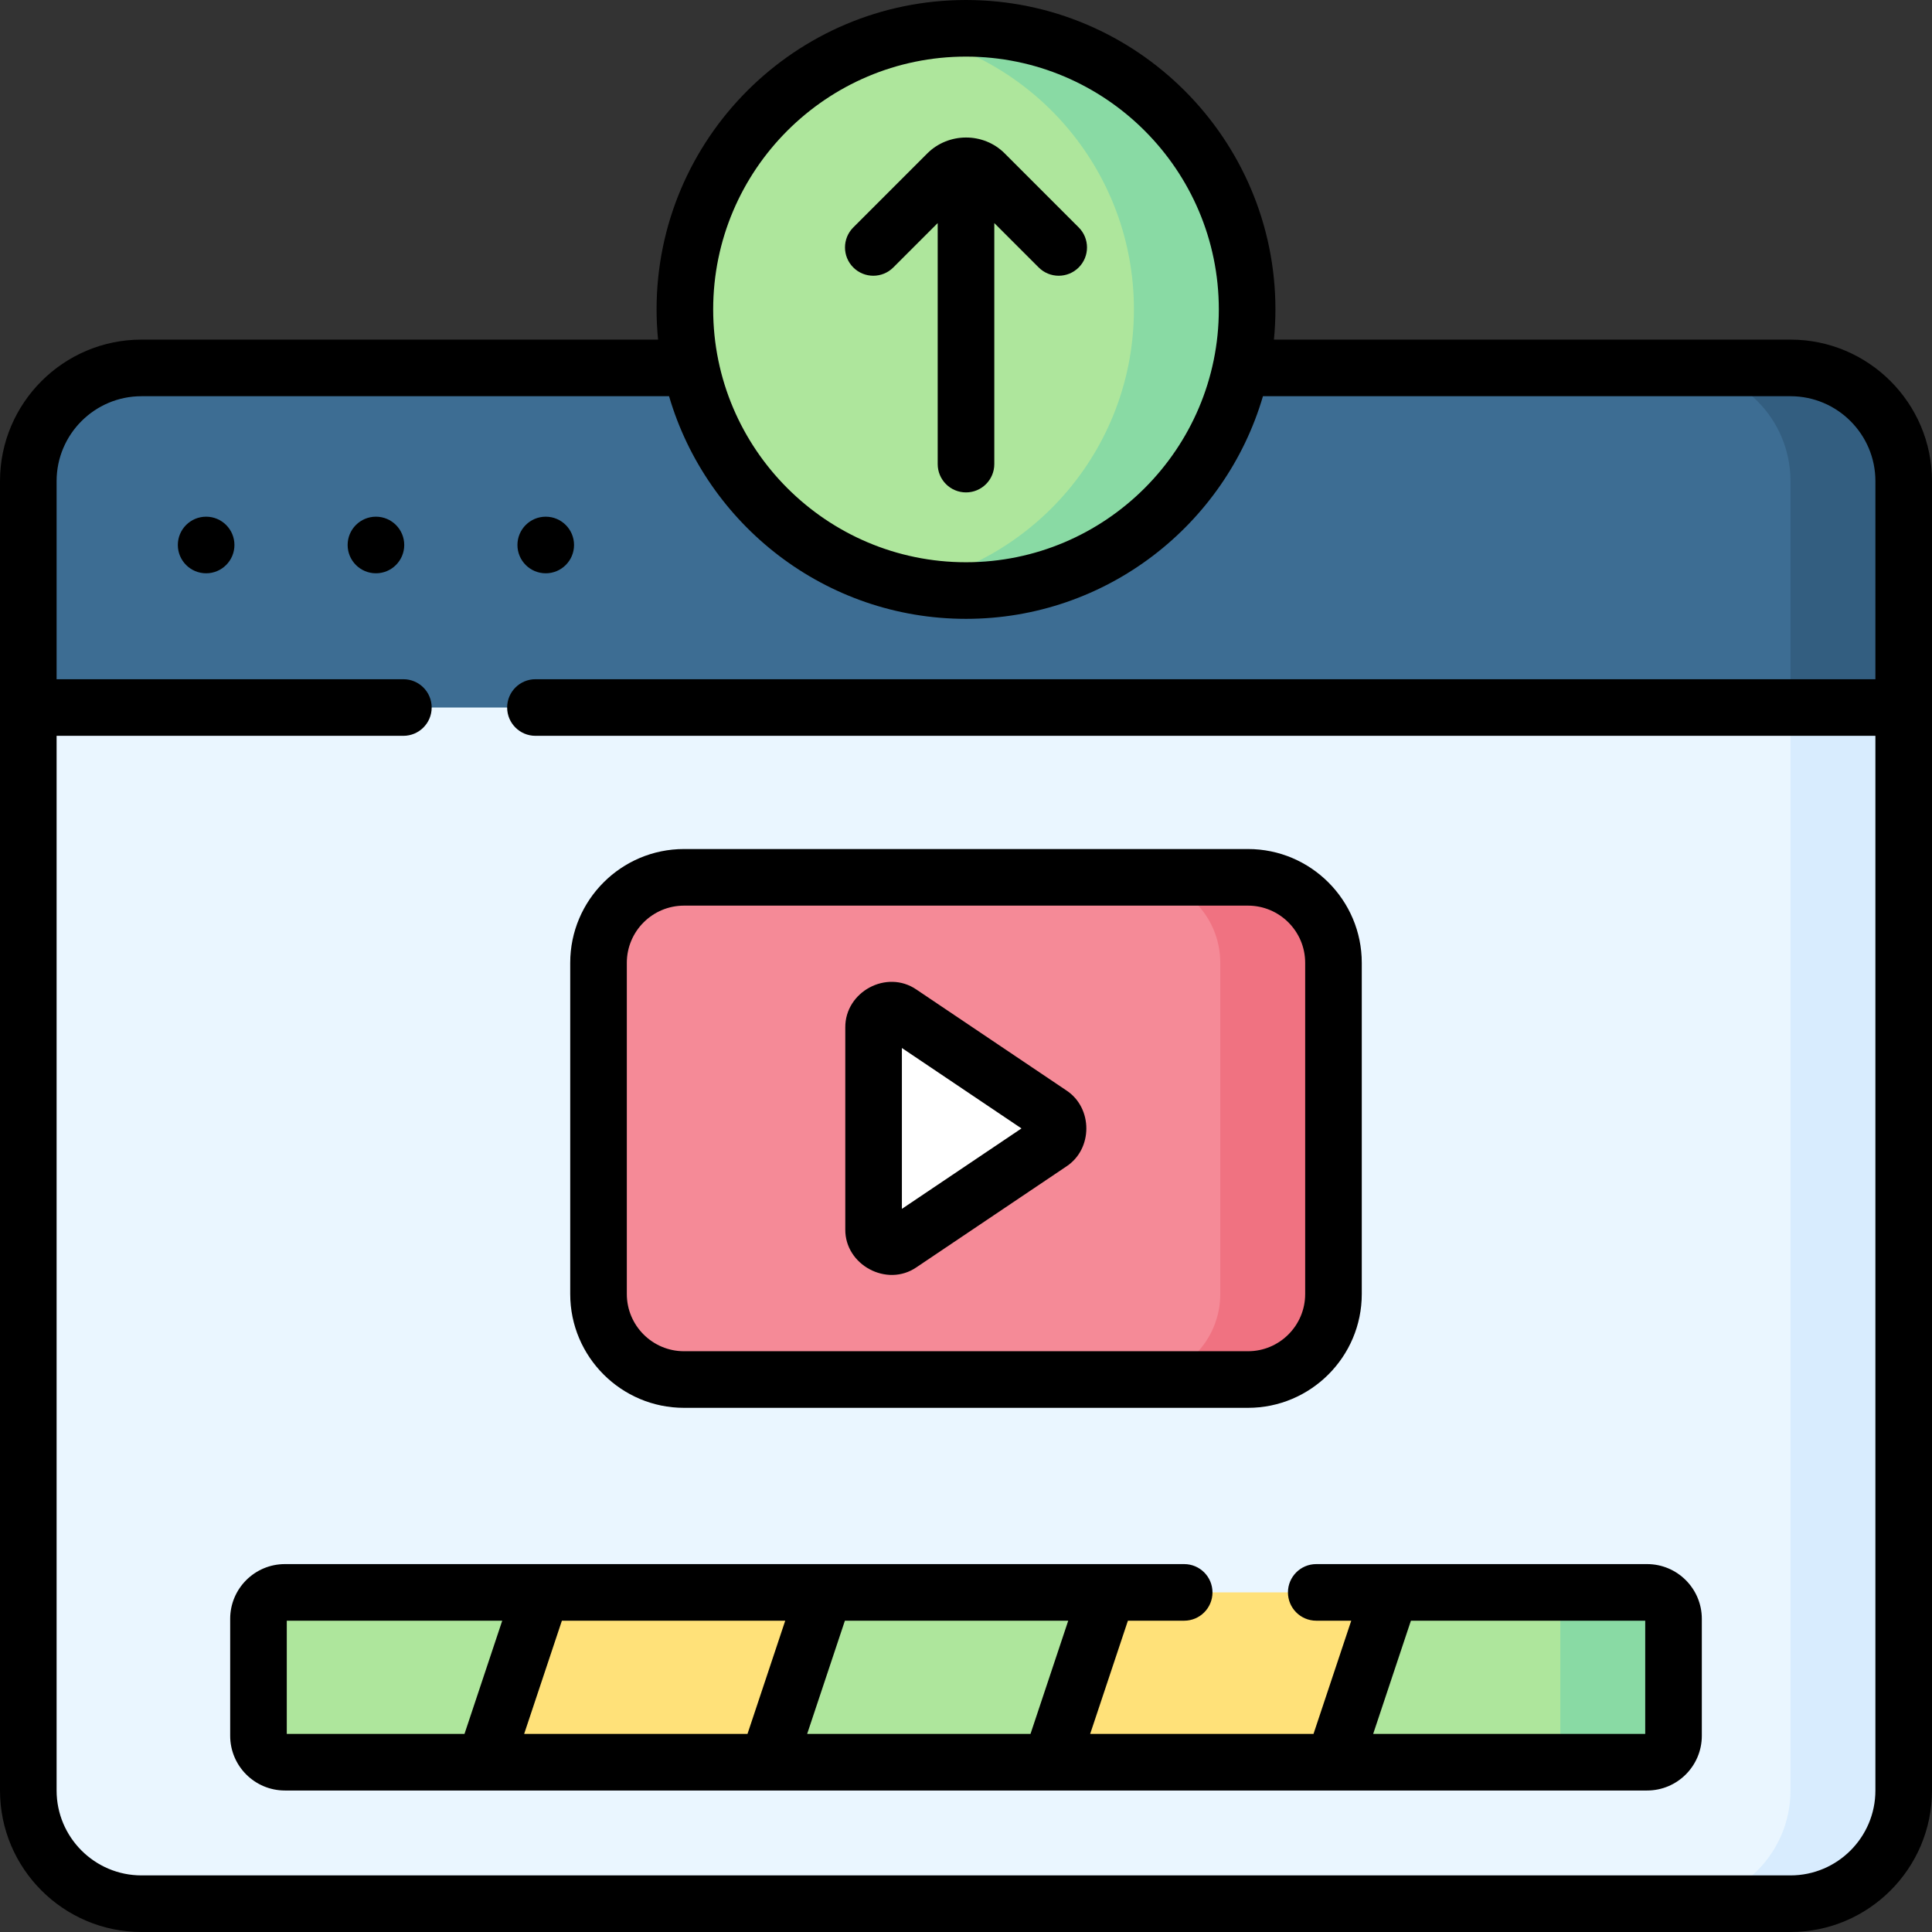 <svg id="Capa_1" enable-background="new 0 0 512 512" height="512" viewBox="0 0 512 512" width="512" xmlns="http://www.w3.org/2000/svg"><rect x="0" y="0" width="512" height="512" fill="#333333" stroke="none"/><g><g><g><path d="m474.5 504.5h-437c-16.569 0-30-13.431-30-30v-287l15-60c0-16.569 13.431-15 30-15h422c16.569 0 15-1.569 15 15l15 60v287c0 16.569-13.431 30-30 30z" fill="#eaf6ff"/><path d="m474.5 187.5v287c0 16.569-13.431 30-30 30h30c16.569 0 30-13.431 30-30v-287z" fill="#d8ecfe"/><path d="m474.5 97.5h-437c-16.569 0-30 13.431-30 30v60h497v-60c0-16.569-13.431-30-30-30z" fill="#3d6d93"/><path d="m474.5 97.5h-30c16.569 0 30 13.431 30 30v60h30v-60c0-16.569-13.431-30-30-30z" fill="#335e80"/></g><g><path d="m443.5 460v-31c0-3.866-3.134-7-7-7h-68l-15 45h83c3.866 0 7-3.134 7-7z" fill="#aee69c"/><path d="m436.5 422h-30c3.866 0 7 3.134 7 7v31c0 3.866-3.134 7-7 7h30c3.866 0 7-3.134 7-7v-31c0-3.866-3.134-7-7-7z" fill="#89daa4"/><path d="m353.5 467 15-45h-75l-15 45z" fill="#ffe179"/><path d="m278.5 467 15-45h-75l-15 45z" fill="#aee69c"/><path d="m203.5 467 15-45h-75l-15 45z" fill="#ffe179"/><path d="m128.5 467 15-45h-68c-3.866 0-7 3.134-7 7v31c0 3.866 3.134 7 7 7z" fill="#aee69c"/></g><g><g><path d="m330.728 365.59h-149.456c-12.513 0-22.658-10.144-22.658-22.658v-87.775c0-12.513 10.144-22.658 22.658-22.658h149.457c12.513 0 22.658 10.144 22.658 22.658v87.775c-.001 12.514-10.145 22.658-22.659 22.658z" fill="#f58a97"/><path d="m330.729 232.5h-30c12.513 0 22.657 10.144 22.657 22.657v87.775c0 12.513-10.144 22.657-22.657 22.657h30c12.513 0 22.657-10.144 22.657-22.657v-87.775c0-12.513-10.144-22.657-22.657-22.657z" fill="#f07281"/><path d="m278.455 302.868-39.776 26.756c-3.057 2.056-7.169-.136-7.169-3.823v-53.512c0-3.686 4.112-5.879 7.169-3.823l39.776 26.756c2.713 1.825 2.713 5.821 0 7.646z" fill="#fff"/></g></g><g><circle cx="256" cy="82" fill="#aee69c" r="74.5"/><path d="m256 7.5c-5.138 0-10.155.521-15 1.511 33.956 6.941 59.5 36.982 59.5 72.989s-25.544 66.048-59.5 72.989c4.845.99 9.862 1.511 15 1.511 41.145 0 74.5-33.355 74.5-74.5s-33.355-74.5-74.5-74.5z" fill="#89daa4"/></g></g><path d="m99.627 136.927c-4.142 0-7.5 3.358-7.5 7.5s3.358 7.5 7.5 7.5 7.5-3.358 7.5-7.5-3.358-7.5-7.5-7.5zm137.109-66.05 11.764-11.764v63.88c0 4.143 3.357 7.5 7.5 7.5s7.5-3.357 7.5-7.5v-63.88l11.764 11.764c2.929 2.929 7.677 2.929 10.606.001 2.93-2.929 2.93-7.678.001-10.606l-19.618-19.62c-5.624-5.639-14.908-5.583-20.507.002l-19.617 19.618c-2.929 2.929-2.929 7.678.001 10.606 2.928 2.928 7.677 2.929 10.606-.001zm237.764 19.123h-136.896c.256-2.633.396-5.301.396-8 0-45.215-36.785-82-82-82s-82 36.785-82 82c0 2.699.14 5.367.396 8h-136.896c-20.678 0-37.5 16.822-37.5 37.5v347c0 20.678 16.822 37.5 37.5 37.5h437c20.678 0 37.5-16.822 37.5-37.5v-347c0-20.678-16.822-37.5-37.5-37.5zm-218.5-75c36.944 0 67 30.056 67 67s-30.056 67-67 67-67-30.056-67-67 30.056-67 67-67zm241 165h-355.101c-4.143 0-7.5 3.357-7.5 7.5s3.357 7.5 7.5 7.5h355.101v279.5c0 12.406-10.094 22.5-22.5 22.5h-437c-12.406 0-22.5-10.094-22.5-22.5v-279.5h91.899c4.143 0 7.5-3.357 7.5-7.5s-3.357-7.5-7.5-7.5h-91.899v-52.5c0-12.406 10.094-22.5 22.5-22.5h139.806c9.969 34.051 41.463 59 78.694 59s68.724-24.949 78.694-59h139.806c12.406 0 22.5 10.094 22.5 22.5zm-442.373-43.073c-4.142 0-7.5 3.358-7.5 7.5s3.358 7.5 7.5 7.5 7.5-3.358 7.5-7.5-3.358-7.5-7.5-7.5zm126.644 236.163h149.457c16.629 0 30.157-13.528 30.157-30.157v-87.775c0-16.629-13.528-30.157-30.157-30.157h-149.457c-16.629 0-30.157 13.528-30.157 30.157v87.775c0 16.629 13.529 30.157 30.157 30.157zm-15.157-117.933c0-8.357 6.8-15.157 15.157-15.157h149.457c8.357 0 15.157 6.8 15.157 15.157v87.775c0 8.357-6.8 15.157-15.157 15.157h-149.457c-8.357 0-15.157-6.8-15.157-15.157zm-105.114 173.843v31c0 7.995 6.505 14.5 14.5 14.5h361c7.995 0 14.5-6.505 14.5-14.5v-31c0-7.995-6.505-14.5-14.5-14.5h-87.68c-4.143 0-7.5 3.357-7.5 7.5s3.357 7.5 7.5 7.5h9.274l-10 30h-59.188l10-30h14.914c4.143 0 7.5-3.357 7.5-7.5s-3.357-7.5-7.5-7.5h-238.32c-7.995 0-14.5 6.505-14.5 14.5zm312.905.5h62.095v30h-72.095zm-150 0h59.189l-10 30h-59.189zm-74.999 0h59.188l-10 30h-59.188zm-72.906 0h57.095l-10 30h-47.095zm166.866-93.653 39.775-26.756c7.017-4.647 6.986-15.467 0-20.091l-39.777-26.758c-7.904-5.42-18.931.613-18.854 10.047v53.512c-.091 9.418 11.033 15.419 18.856 10.046zm-3.855-58.119 31.69 21.317-31.69 21.317zm-94.384-140.801c-4.142 0-7.5 3.358-7.5 7.5s3.358 7.5 7.5 7.5 7.5-3.358 7.5-7.5-3.358-7.5-7.5-7.5z"/></g></svg>